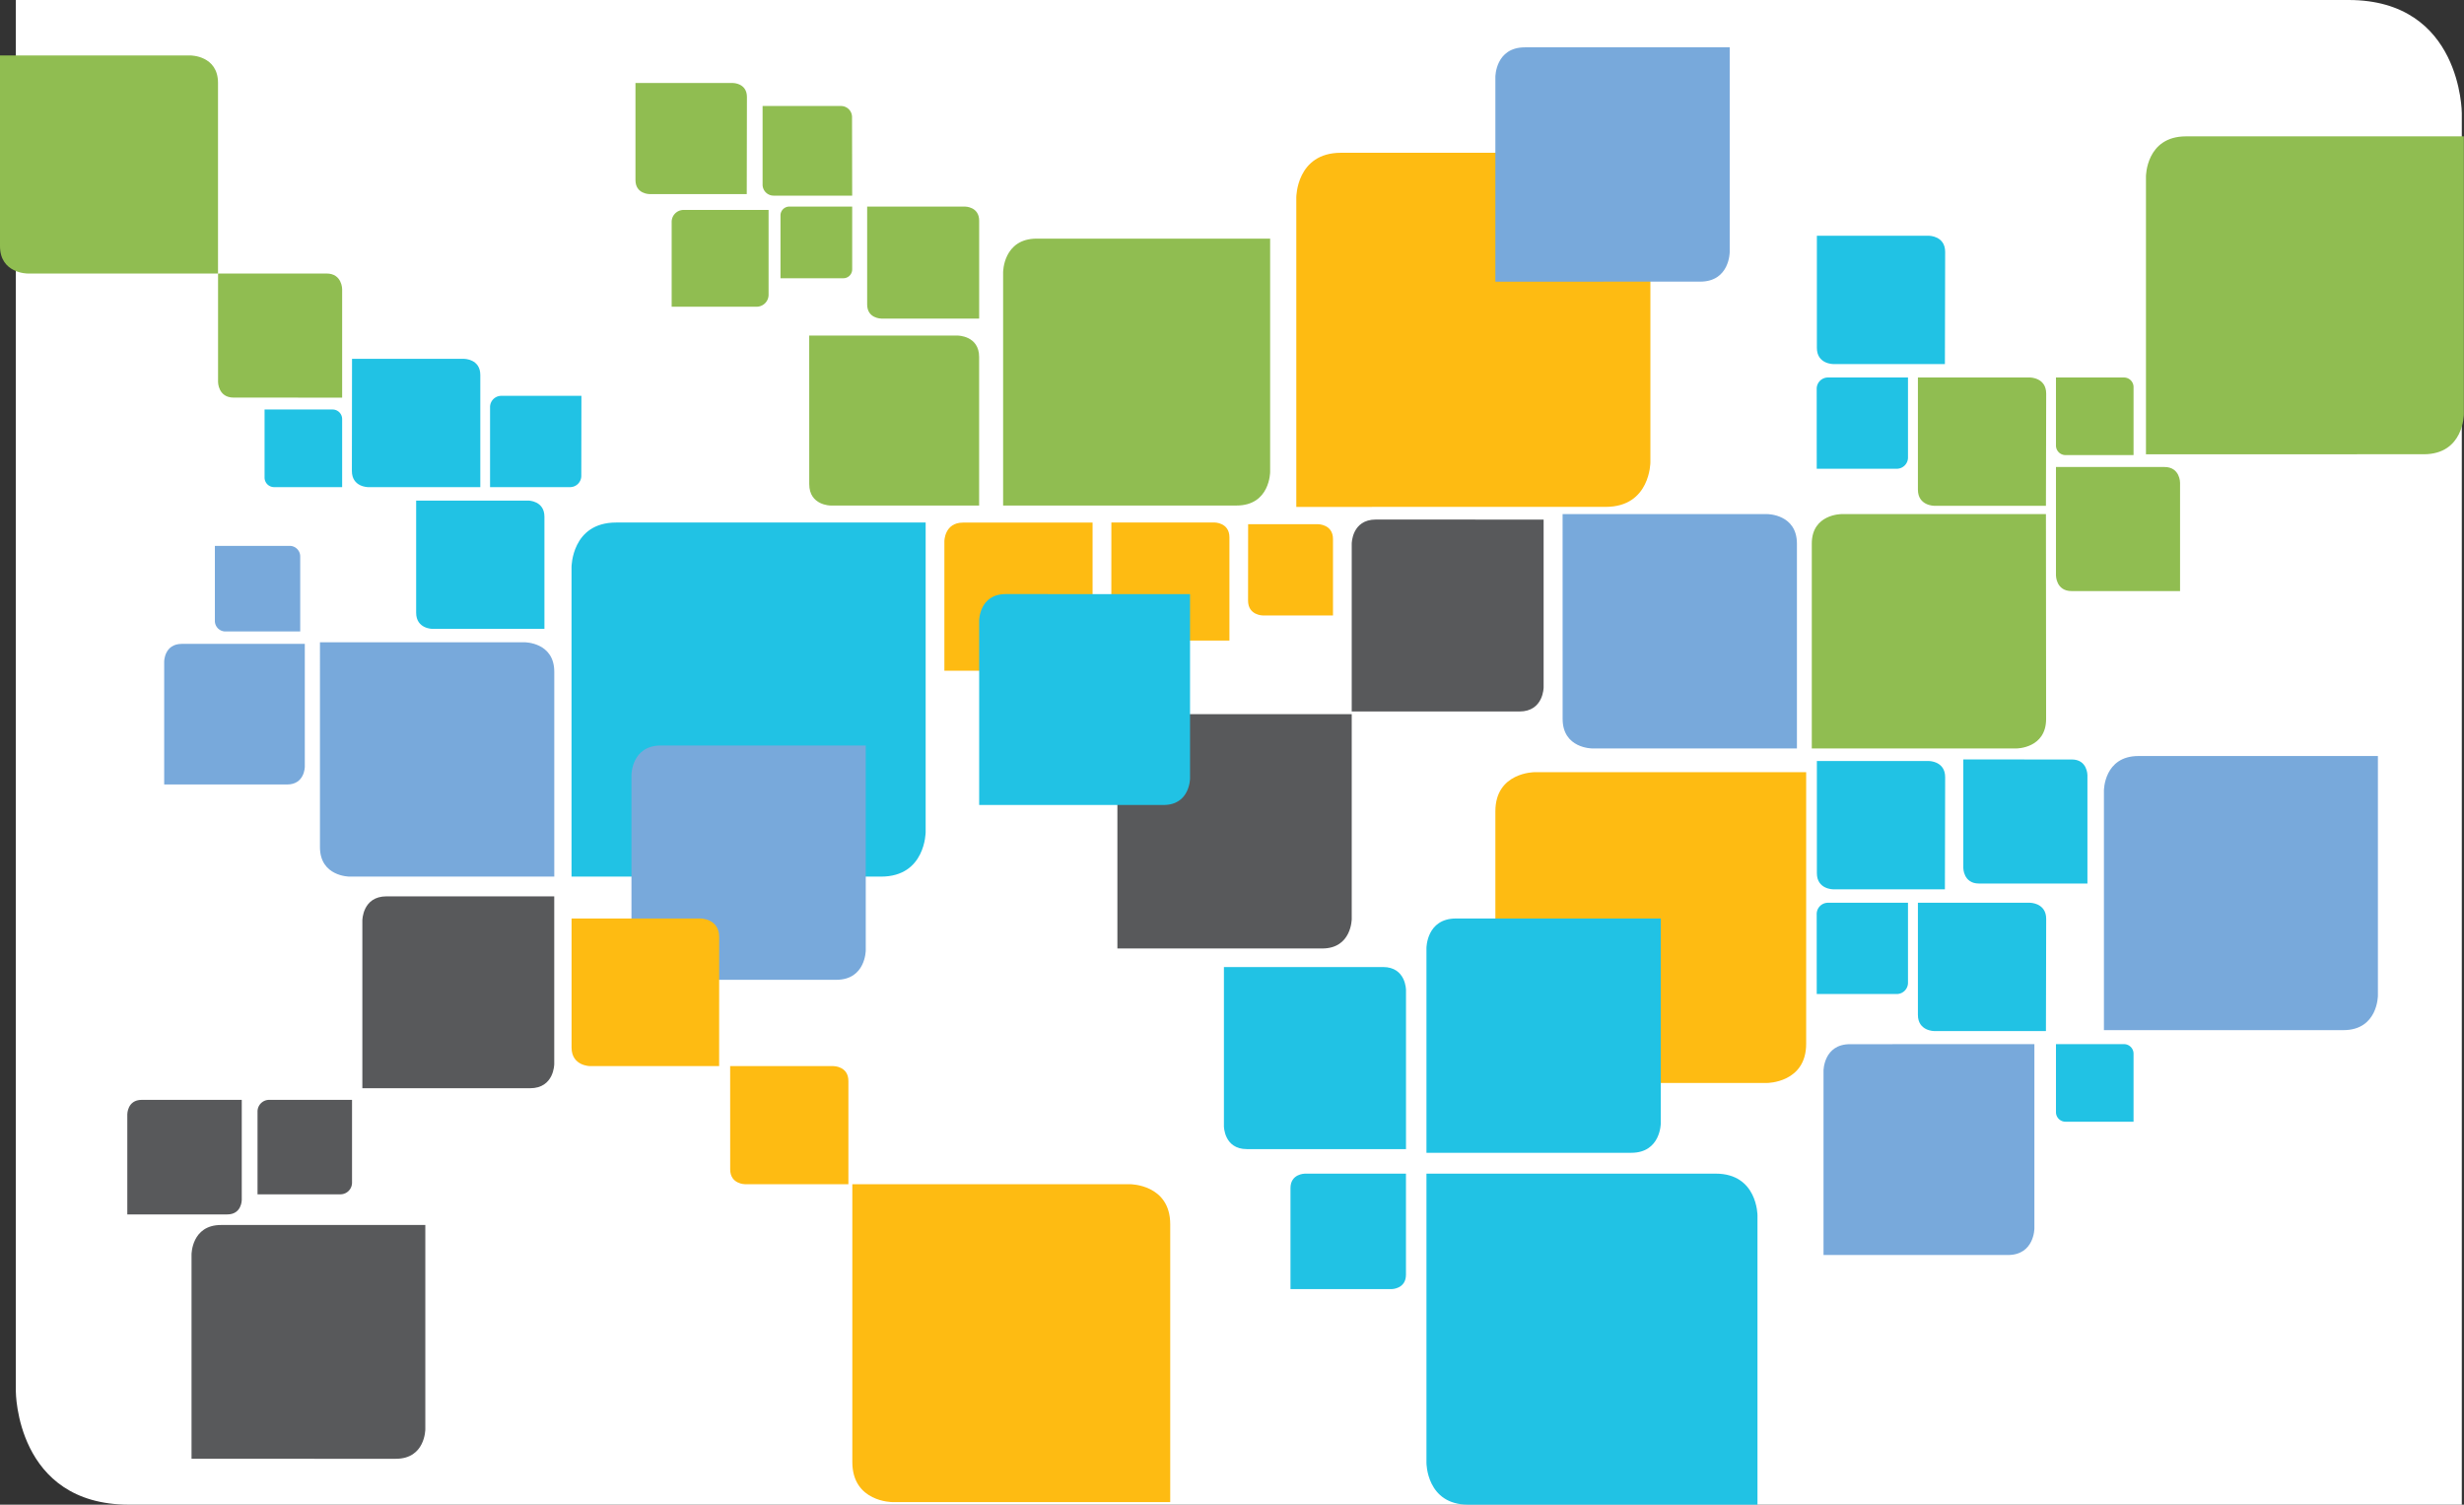 <svg xmlns="http://www.w3.org/2000/svg" xmlns:xlink="http://www.w3.org/1999/xlink" viewBox="0 0 682.86 417"><rect x="0" y="0" width="682.86" height="417" fill="#333333" stroke="none"/><defs><style>.cls-1{fill:none;}.cls-2{clip-path:url(#clip-path);}.cls-3{fill:#fff;}.cls-4{fill:#90bd51;}.cls-5{fill:#21c2e4;}.cls-6{fill:#78a9db;}.cls-7{fill:#febb12;}.cls-8{fill:#58595b;}</style><clipPath id="clip-path" transform="translate(0 0)"><rect class="cls-1" width="682.86" height="417"/></clipPath></defs><title>Asset 1koriste</title><g id="Layer_2" data-name="Layer 2"><g id="Layer_1-2" data-name="Layer 1"><g class="cls-2"><path class="cls-3" d="M682.25,417V31.38S682.25,0,650.87,0H4.39V385.62S4.39,417,35.77,417H682.25Z" transform="translate(0 0)"/><path class="cls-4" d="M352,66.13v64.65s0,9.32-9.32,9.32H278V75.45s0-9.32,9.32-9.32Z" transform="translate(0 0)"/><path class="cls-5" d="M256.53,144.8v85.78s0,12.36-12.36,12.36H158.39V157.17s0-12.36,12.36-12.36Z" transform="translate(0 0)"/><path class="cls-6" d="M239.93,206.6v56.76s0,8.18-8.18,8.18H175V214.78s0-8.18,8.18-8.18Z" transform="translate(0 0)"/><path class="cls-6" d="M153.61,242.94H96.85s-8.18,0-8.18-8.18V178h56.76s8.18,0,8.18,8.18Z" transform="translate(0 0)"/><path class="cls-7" d="M199.3,295.46H163.55s-5.15,0-5.15-5.15V254.55h35.76s5.15,0,5.15,5.15Z" transform="translate(0 0)"/><path class="cls-8" d="M100.42,301.59V255.11s0-6.7,6.7-6.7h46.48v46.48s0,6.7-6.7,6.7Z" transform="translate(0 0)"/><path class="cls-7" d="M202.35,295.46H231s4.12,0,4.12,4.12v28.61H206.48s-4.12,0-4.12-4.12Z" transform="translate(0 0)"/><path class="cls-5" d="M115.33,138.73H146.4s4.48,0,4.48,4.48v31.07H119.81s-4.48,0-4.48-4.48Z" transform="translate(0 0)"/><path class="cls-8" d="M71.37,331V308.11a3.23,3.23,0,0,1,3.3-3.3H97.56v22.88a3.23,3.23,0,0,1-3.3,3.3Z" transform="translate(0 0)"/><path class="cls-7" d="M261.72,185.88V150s0-5.17,5.17-5.17h35.9v35.9s0,5.17-5.17,5.17Z" transform="translate(0 0)"/><path class="cls-7" d="M236.21,328.19h77s11.1,0,11.1,11.1v77h-77s-11.1,0-11.1-11.1Z" transform="translate(0 0)"/><path class="cls-5" d="M97.56,99.45h31.07s4.48,0,4.48,4.48V135H102s-4.48,0-4.48-4.48Z" transform="translate(0 0)"/><path class="cls-5" d="M161.13,109.7H139a3.12,3.12,0,0,0-3.19,3.19V135h22.1a3.12,3.12,0,0,0,3.19-3.19Z" transform="translate(0 0)"/><path class="cls-5" d="M94.82,135V116.2a2.65,2.65,0,0,0-2.71-2.71H73.32v18.79A2.65,2.65,0,0,0,76,135Z" transform="translate(0 0)"/><path class="cls-4" d="M94.82,110.2V80.13s0-4.33-4.33-4.33H60.43v30.06s0,4.33,4.33,4.33Z" transform="translate(0 0)"/><path class="cls-7" d="M359.25,140.48V54.7s0-12.36,12.36-12.36h85.77v85.77s0,12.36-12.36,12.36Z" transform="translate(0 0)"/><path class="cls-6" d="M414.42,78.06V21.3s0-8.18,8.18-8.18h56.76V69.87s0,8.18-8.18,8.18Z" transform="translate(0 0)"/><path class="cls-8" d="M374.61,197.92v56.76s0,8.18-8.18,8.18H309.67V206.11s0-8.18,8.18-8.18Z" transform="translate(0 0)"/><path class="cls-4" d="M240.32,57.25h27.13s3.91,0,3.91,3.91V88.29H244.23s-3.91,0-3.91-3.91Z" transform="translate(0 0)"/><path class="cls-8" d="M427.79,144v46.48s0,6.7-6.7,6.7H374.61V150.68s0-6.7,6.7-6.7Z" transform="translate(0 0)"/><path class="cls-4" d="M236.17,54.22h-21.7a3.06,3.06,0,0,1-3.13-3.13V29.38H233a3.06,3.06,0,0,1,3.13,3.13Z" transform="translate(0 0)"/><path class="cls-5" d="M539,100.89H508s-4.48,0-4.48-4.48V65.34h31.07s4.48,0,4.48,4.48Z" transform="translate(0 0)"/><path class="cls-4" d="M236.17,57.25V74.61a2.45,2.45,0,0,1-2.5,2.5H216.3V59.75a2.45,2.45,0,0,1,2.5-2.5Z" transform="translate(0 0)"/><path class="cls-4" d="M213,58.18V81.62A3.31,3.31,0,0,1,209.58,85H186.14V61.56a3.31,3.31,0,0,1,3.38-3.38Z" transform="translate(0 0)"/><path class="cls-4" d="M206.95,53.79H180s-3.89,0-3.89-3.89V23h27s3.89,0,3.89,3.88Z" transform="translate(0 0)"/><path class="cls-4" d="M567,140.17H536s-4.48,0-4.48-4.48V104.62h31.07s4.48,0,4.48,4.48Z" transform="translate(0 0)"/><path class="cls-5" d="M503.48,129.91h22.1a3.12,3.12,0,0,0,3.19-3.19V104.62H506.66a3.12,3.12,0,0,0-3.19,3.19Z" transform="translate(0 0)"/><path class="cls-4" d="M569.78,104.62v18.79a2.65,2.65,0,0,0,2.71,2.71h18.79V107.33a2.65,2.65,0,0,0-2.71-2.71Z" transform="translate(0 0)"/><path class="cls-4" d="M569.78,129.42v30.06s0,4.33,4.33,4.33h30.06V133.75s0-4.33-4.33-4.33Z" transform="translate(0 0)"/><path class="cls-4" d="M0,15.37H52.81s7.61,0,7.61,7.61V75.8H7.61S0,75.8,0,68.19Z" transform="translate(0 0)"/><path class="cls-7" d="M308,144.8h28.6s4.12,0,4.12,4.12v28.6H312.11s-4.12,0-4.12-4.12Z" transform="translate(0 0)"/><path class="cls-4" d="M224.26,93h41.16s5.93,0,5.93,5.93V140.1H230.2s-5.93,0-5.93-5.93Z" transform="translate(0 0)"/><path class="cls-7" d="M345.9,145.28H365.3s4.12,0,4.12,4.12v21.17H350s-4.12,0-4.12-4.12Z" transform="translate(0 0)"/><path class="cls-8" d="M53.08,404.28V347.65s0-8.16,8.16-8.16h56.63v56.63s0,8.16-8.16,8.16Z" transform="translate(0 0)"/><path class="cls-8" d="M35.28,336.56V308.81s0-4,4-4H67v27.75s0,4-4,4Z" transform="translate(0 0)"/><path class="cls-6" d="M433.05,142.48h56.76s8.18,0,8.18,8.18v56.76H441.24s-8.18,0-8.18-8.18Z" transform="translate(0 0)"/><path class="cls-4" d="M567,142.48H510.29s-8.18,0-8.18,8.18v56.76h56.76s8.18,0,8.18-8.18Z" transform="translate(0 0)"/><path class="cls-5" d="M539,246.46H508s-4.48,0-4.48-4.48V210.91h31.07s4.48,0,4.48,4.48Z" transform="translate(0 0)"/><path class="cls-5" d="M567,285.74H536s-4.48,0-4.48-4.48V250.19h31.07s4.48,0,4.48,4.48Z" transform="translate(0 0)"/><path class="cls-5" d="M503.48,275.48h22.1a3.12,3.12,0,0,0,3.19-3.19V250.19H506.66a3.12,3.12,0,0,0-3.19,3.19Z" transform="translate(0 0)"/><path class="cls-5" d="M569.78,289.37v18.79a2.65,2.65,0,0,0,2.71,2.71h18.79V292.08a2.65,2.65,0,0,0-2.71-2.71Z" transform="translate(0 0)"/><path class="cls-5" d="M544.1,210.47v30.06s0,4.33,4.33,4.33H578.5V214.81s0-4.33-4.33-4.33Z" transform="translate(0 0)"/><path class="cls-7" d="M500.55,214H425.27s-10.85,0-10.85,10.85v75.28H489.7s10.85,0,10.85-10.85Z" transform="translate(0 0)"/><path class="cls-4" d="M594.72,125.9v-77s0-11.11,11.1-11.11h77v77s0,11.1-11.11,11.1Z" transform="translate(0 0)"/><path class="cls-5" d="M395.32,319.48V262.73s0-8.18,8.18-8.18h56.76V311.3s0,8.18-8.18,8.18Z" transform="translate(0 0)"/><path class="cls-5" d="M339.19,268v44.1s0,6.36,6.36,6.36h44.1v-44.1s0-6.36-6.36-6.36Z" transform="translate(0 0)"/><path class="cls-5" d="M395.32,325.26v80.18s0,11.56,11.56,11.56h80.18V336.82s0-11.56-11.56-11.56Z" transform="translate(0 0)"/><path class="cls-5" d="M389.64,325.26h-28s-4,0-4,4v28h28s4,0,4-4Z" transform="translate(0 0)"/><path class="cls-6" d="M84.47,178.44V212.5s0,4.91-4.91,4.91H45.5V183.35s0-4.91,4.91-4.91Z" transform="translate(0 0)"/><path class="cls-6" d="M83.2,175V154.28a2.92,2.92,0,0,0-3-3H59.55V172a2.92,2.92,0,0,0,3,3Z" transform="translate(0 0)"/><path class="cls-5" d="M329.8,164.65v51.08s0,7.36-7.36,7.36H271.36V172s0-7.36,7.36-7.36Z" transform="translate(0 0)"/><path class="cls-6" d="M563.8,289.37v51.08s0,7.36-7.36,7.36H505.36V296.74s0-7.36,7.36-7.36Z" transform="translate(0 0)"/><path class="cls-6" d="M659,209.52v66.4s0,9.57-9.57,9.57H583.07v-66.4s0-9.57,9.57-9.57Z" transform="translate(0 0)"/></g></g></g></svg>